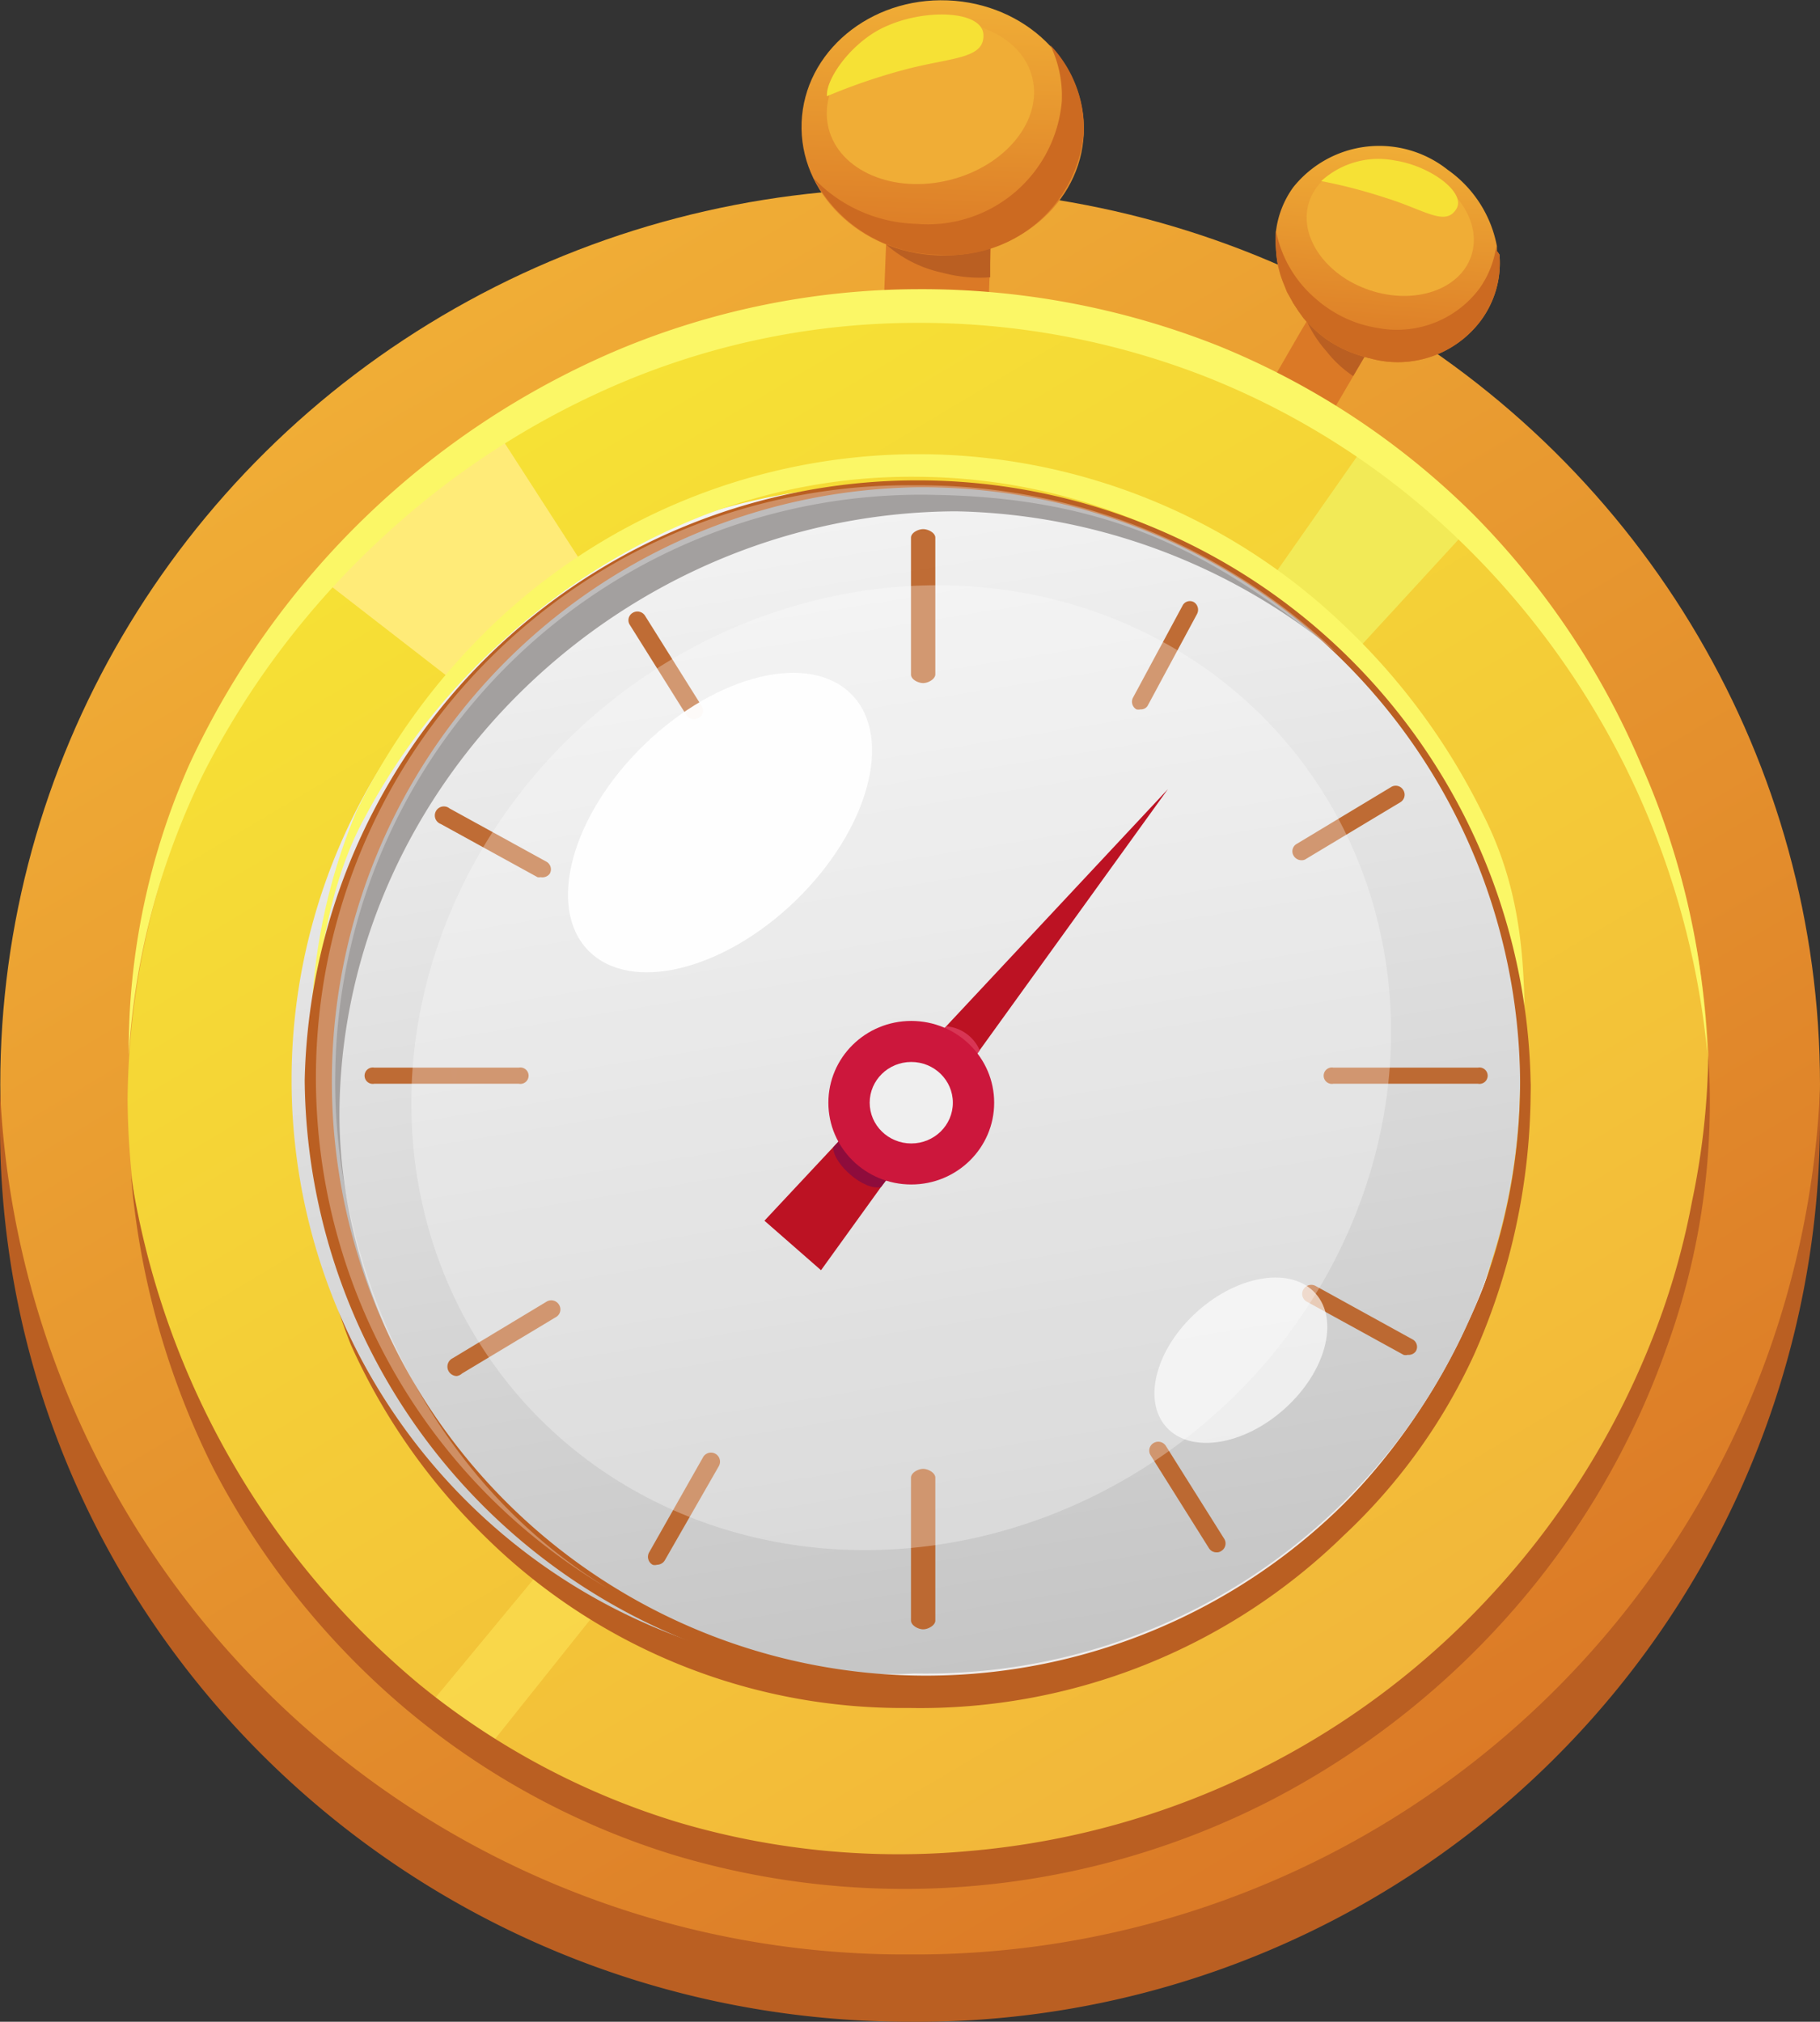 <svg xmlns="http://www.w3.org/2000/svg" xmlns:xlink="http://www.w3.org/1999/xlink" viewBox="0 0 64.33 71.45"><rect x="0" y="0" width="64.33" height="71.45" fill="#333333" stroke="none"/><defs><linearGradient id="Безымянный_градиент_104" x1="16.07" y1="11.35" x2="48.67" y2="65.97" gradientUnits="userSpaceOnUse"><stop offset="0" stop-color="#f0ad36"/><stop offset="1" stop-color="#db7926"/></linearGradient><linearGradient id="Безымянный_градиент_104-2" x1="95.65" y1="-24.37" x2="95.65" y2="-15.35" gradientTransform="rotate(90 52.3 -38.84)" xlink:href="#Безымянный_градиент_104"/><linearGradient id="Безымянный_градиент_104-3" x1="173.6" y1="-47.41" x2="173.6" y2="-39.84" gradientTransform="rotate(4.48 -561.1 -1609.57)" xlink:href="#Безымянный_градиент_104"/><linearGradient id="Безымянный_градиент_131" x1="18.53" y1="15.38" x2="46.8" y2="62.75" gradientUnits="userSpaceOnUse"><stop offset="0" stop-color="#f6e135"/><stop offset="1" stop-color="#f2b53a"/></linearGradient><linearGradient id="Безымянный_градиент_5" x1="29.04" y1="17.46" x2="35.75" y2="58.91" gradientUnits="userSpaceOnUse"><stop offset="0" stop-color="#f3f3f3"/><stop offset="1" stop-color="#c5c5c5"/></linearGradient><radialGradient id="Безымянный_градиент_374" cx="4114.92" cy="-6668.11" r="16.1" gradientTransform="matrix(.99 -.02 .03 .82 -3869.86 5571.42)" gradientUnits="userSpaceOnUse"><stop offset="0" stop-color="#fff"/><stop offset=".04" stop-color="#fff" stop-opacity=".94"/><stop offset=".25" stop-color="#fff" stop-opacity=".66"/><stop offset=".45" stop-color="#fff" stop-opacity=".42"/><stop offset=".63" stop-color="#fff" stop-opacity=".24"/><stop offset=".78" stop-color="#fff" stop-opacity=".11"/><stop offset=".91" stop-color="#fff" stop-opacity=".03"/><stop offset="1" stop-color="#fff" stop-opacity="0"/></radialGradient><style>.cls-17,.cls-2{fill:#ba5f22}.cls-3{fill:#db7926}.cls-5{fill:#cc6a21}.cls-6{fill:#f0ad36}.cls-7{fill:#f6e135}.cls-13{fill:#fbf766}.cls-17{opacity:.9}.cls-18{fill:#fff;opacity:.3}</style></defs><g id="Шар_2" data-name="Шар 2"><g id="Комментарии"><ellipse cx="32.17" cy="38.32" rx="32.16" ry="31.67" fill="url(#Безымянный_градиент_104)"/><path class="cls-2" d="M64.33 39.78a31.91 31.91 0 01-32.16 31.67C14.41 71.45 0 57.27 0 39.78v-1.26a32 32 0 0032.17 30.55 32 32 0 0032.16-30.55v1.26z"/><path class="cls-3" transform="rotate(2.22 33.25 10.46)" d="M31.25 7.73h3.7v5.28h-3.7z"/><path class="cls-2" d="M31.32 8.64a4.39 4.39 0 002 1A5 5 0 0035 9.8V8.44z"/><ellipse cx="33.32" cy="4.52" rx="4.51" ry="4.99" transform="rotate(-87.78 33.32 4.52)" fill="url(#Безымянный_градиент_104-2)"/><path class="cls-5" d="M38.31 4.71A4.78 4.78 0 0133.15 9a5.05 5.05 0 01-4.39-2.7 5.2 5.2 0 003.61 1.61 4.76 4.76 0 005.16-4.32 4.11 4.11 0 00-.41-2 4.28 4.28 0 011.19 3.12z"/><ellipse class="cls-6" cx="32.82" cy="3.53" rx="3.71" ry="2.81" transform="rotate(-14 33.28 3.31)"/><path class="cls-7" d="M34.76 1.27c0 .82-1.16.76-2.78 1.19a21 21 0 00-2.75.94c-.05-.63.93-2 2.16-2.5 1.41-.61 3.4-.51 3.37.37z"/><path class="cls-3" d="M48.78 11.66l-.24.41-.31.54-.49.84-.41.7-1.71 2.93-2.07-1.2 1.71-2.93.71-1.23.22-.37.01-.01.19-.32.21-.37.11-.19 2 1.17.07.03z"/><path class="cls-2" d="M48.72 12.16l-.31.5-.18-.05-.4.68a4 4 0 01-.94-.87 4.33 4.33 0 01-.7-1.07l-.06-.07-.06-.07-.17-.21-.21-.32.69.34 2.15 1.05z"/><path d="M52.34 11.33a3.66 3.66 0 01-3.93 1.33l-.18-.05A4.29 4.29 0 0146.9 12a4 4 0 01-.44-.36l-.18-.18-.08-.09-.07-.06-.06-.07-.17-.24-.2-.32-.21-.36-.1-.25a3.52 3.52 0 01-.15-.42l-.06-.23a4.66 4.66 0 01-.08-.64 4 4 0 010-.6 3.34 3.34 0 01.61-1.56A3.89 3.89 0 0151.17 6a4.26 4.26 0 011.74 2.7v.18A.86.86 0 0153 9a3.42 3.42 0 01-.66 2.33z" fill="url(#Безымянный_градиент_104-3)"/><path class="cls-5" d="M52.34 11.33a3.66 3.66 0 01-3.93 1.33l-.18-.05A4.29 4.29 0 0146.9 12a4 4 0 01-.44-.36l-.18-.18-.09-.08-.06-.07-.06-.07-.17-.24-.21-.32-.2-.36-.1-.25a3.52 3.52 0 01-.15-.42l-.06-.23a3.5 3.5 0 01-.08-.64 4.42 4.42 0 010-.63 4.22 4.22 0 001.48 2.47 2.47 2.47 0 00.27.21 4.27 4.27 0 001.84.76 3.64 3.64 0 003.6-1.39 3.37 3.37 0 00.6-1.53v.18A.86.86 0 0153 9a3.42 3.42 0 01-.66 2.33z"/><ellipse class="cls-6" cx="49.13" cy="8.09" rx="2.29" ry="3.02" transform="rotate(-71.4 49.13 8.08)"/><path class="cls-7" d="M51.46 7.41c-.39.59-1.13 0-2.46-.41a18.36 18.36 0 00-2.3-.6 3 3 0 012.59-.73c1.28.19 2.58 1.16 2.17 1.74z"/><path d="M60.41 38.46c0 15.23-12.94 28-27.9 28a27.8 27.8 0 01-28-27.58 27.8 27.8 0 0128-27.58c15.49.01 27.9 11.93 27.9 27.16z" fill="url(#Безымянный_градиент_131)"/><path fill="#ffeb78" d="M17.51 15.15l3.74 5.8-4.46 3.71-5.38-4.17 6.1-5.34z"/><path fill="#f2ea57" d="M51.88 18.71L47 24.02l-2.86-2.42 4.12-5.89 3.62 3z"/><path fill="#ffeb5c" opacity=".5" d="M21.41 56.55l-3.98 4.99-2.2-1.35 4.1-4.95 2.08 1.31z"/><path class="cls-2" d="M60.38 37.27a25.33 25.33 0 01-1.51 10.46A28.38 28.38 0 0153.4 57a29.22 29.22 0 01-8.53 6.65 28.34 28.34 0 01-21.17 1.87 27.15 27.15 0 01-9.47-5.22 28.07 28.07 0 01-6.7-8.43 28.36 28.36 0 01-2.9-10.33 29.27 29.27 0 0010.21 18A26.77 26.77 0 0024 64.41a27.46 27.46 0 0010.32 1 28.37 28.37 0 0018.38-9.03 28.94 28.94 0 005.62-8.86 26.43 26.43 0 001.49-5.08 26.49 26.49 0 00.57-5.17z"/><path class="cls-13" d="M4.55 37.27A24.89 24.89 0 016.7 27a29.32 29.32 0 0115.11-14.62 27.61 27.61 0 0110.62-2.16 28.44 28.44 0 0110.63 2 27.44 27.44 0 019 5.94A28.2 28.2 0 0158 27a27.46 27.46 0 012.35 10.24 29.09 29.09 0 00-9-18.37 27.33 27.33 0 00-8.74-5.56 27.76 27.76 0 00-10.2-1.9 26.87 26.87 0 00-10.17 2A29.06 29.06 0 0013.51 19a29.64 29.64 0 00-6.28 8.26 26.18 26.18 0 00-2.68 10.01z"/><path d="M50.41 28c5.83 10.28 3.13 23.17-7.66 29.11a21 21 0 01-28-7.72c-.15-.25 10.08 14.87 27.46 6.41 9.52-4.64 12.88-18 7.64-28.18.15.2.42.08.56.38z" fill="#efeceb"/><path class="cls-2" d="M54.1 38.18a23 23 0 01-2 9.7 20.42 20.42 0 01-4.61 6.39 21.42 21.42 0 01-15.36 6.09 21 21 0 01-15-6.07 22.15 22.15 0 01-4.73-6.77 20.51 20.51 0 01-1.4-8.89c.28 2.93.4 5 1.67 7.56a24.07 24.07 0 004.66 7.07 23.08 23.08 0 006.9 4.6 20.66 20.66 0 008 1.48A19.62 19.62 0 0040.15 58a23.08 23.08 0 007-4.49 22.44 22.44 0 004.7-6.69 24 24 0 002.25-8.64z"/><path d="M53.73 38a21 21 0 01-21.4 21.14 21 21 0 110-41.95c11.76.02 21.4 9.24 21.4 20.81z" fill="url(#Безымянный_градиент_5)"/><path d="M12 39.15c-.09 6.11 3.22 12.67 8.8 16.87A21.6 21.6 0 0111 37.73c.06-11.06 9.14-20 21.16-20.56a21.07 21.07 0 0115.22 6 21.78 21.78 0 00-13.59-5.1C22 18.12 12.17 27.68 12 39.15z" fill="#a3a09f"/><path class="cls-13" d="M11 37a20.64 20.64 0 011.61-8.35A23.42 23.42 0 0117.5 22a21.76 21.76 0 0129.9 0 23.36 23.36 0 015 6.74c1.49 2.91 1.49 5.61 1.5 8.29a20 20 0 00-2.1-7.86 22.21 22.21 0 00-4.84-6.44 23 23 0 00-6.73-4.31 20.72 20.72 0 00-7.76-1.57 20.39 20.39 0 00-7.79 1.44 23.08 23.08 0 00-6.77 4.23 22.78 22.78 0 00-5 6.34C11.61 31.2 11.2 34.25 11 37z"/><path class="cls-2" d="M32.44 59.52a21.53 21.53 0 01-21.67-21.34 21.67 21.67 0 0143.33 0 21.53 21.53 0 01-21.66 21.34zm0-42.3a21 21 0 1021.29 21 21.15 21.15 0 00-21.29-21z"/><path class="cls-17" d="M32.63 24.14c-.18 0-.43-.13-.43-.3V19c0-.17.25-.3.43-.3s.43.13.43.3v4.83c0 .17-.25.31-.43.31zM32.63 57.58c-.18 0-.43-.14-.43-.31v-5.05c0-.17.25-.31.43-.31s.43.14.43.31v5.05c0 .17-.25.31-.43.31zM52.24 38.3h-5.11a.29.29 0 110-.57h5.11a.29.29 0 110 .57zM18.34 38.3h-5.11a.29.29 0 110-.57h5.11a.29.29 0 110 .57zM24.52 25.42a.3.3 0 01-.26-.15l-2-3.19a.3.3 0 01.1-.42.32.32 0 01.44.1l2 3.19a.29.29 0 01-.1.42.34.34 0 01-.18.05zM43 54.86a.31.31 0 01-.27-.15l-2.06-3.28a.31.31 0 01.1-.43.32.32 0 01.44.1l2.06 3.28a.31.31 0 01-.1.43.26.26 0 01-.17.05zM46 30.4a.32.32 0 01-.27-.15.3.3 0 01.11-.43l3.32-2a.31.31 0 01.44.1.31.31 0 01-.1.43l-3.33 2a.26.26 0 01-.17.05zM16.14 48.63a.34.34 0 01-.27-.15A.33.33 0 0116 48l3.32-2a.32.32 0 01.44.11.31.31 0 01-.1.43l-3.33 2a.34.34 0 01-.19.09zM19.11 31a.28.28 0 01-.11 0l-3.42-1.88a.32.32 0 11.31-.55l3.42 1.88a.31.31 0 01.12.43.33.33 0 01-.32.12zM49.76 47.88a.28.28 0 01-.15 0L46.19 46a.31.31 0 01-.12-.43.32.32 0 01.44-.12l3.41 1.88a.3.3 0 01.12.43.31.31 0 01-.28.12zM40.31 25.07a.33.33 0 01-.14 0 .31.31 0 01-.12-.42l1.75-3.25a.29.29 0 01.4-.12.32.32 0 01.11.42l-1.75 3.25a.28.28 0 01-.25.12zM23.22 55.3a.26.26 0 01-.15 0 .32.32 0 01-.13-.43l1.91-3.37a.32.32 0 01.56.31l-1.91 3.33a.33.33 0 01-.28.16z"/><ellipse class="cls-18" cx="31.86" cy="37.73" rx="17.82" ry="16.52" transform="rotate(-39.08 31.86 37.74)"/><ellipse cx="43.86" cy="48.07" rx="3.54" ry="2.31" transform="rotate(-41.83 43.86 48.07)" opacity=".65" fill="#fff"/><ellipse cx="27.7" cy="33.63" rx="12.99" ry="9.8" transform="rotate(-39.05 27.7 33.63)" opacity=".6" fill="url(#Безымянный_градиент_374)"/><ellipse cx="25.45" cy="29.07" rx="6.49" ry="3.84" transform="rotate(-44.08 25.45 29.07)" opacity=".95" fill="#fff"/><path class="cls-18" d="M11.85 38c-.09 6.11 2.83 14 9.66 18.15a20.94 20.94 0 0110.82-39 21.36 21.36 0 0114.93 5.93c-4-3.24-7.63-5.48-14.2-5.59A20.7 20.7 0 0011.85 38z"/><path fill="#bc1223" d="M41.28 27.89L27.02 43.14l2 1.75 12.26-17z"/><path d="M29.65 40.33l-.2.22c0 .59 1.1 1.55 1.69 1.4l.21-.27z" fill="#8e0c3c"/><path d="M34.41 37.41l.22-.29a1.41 1.41 0 00-1.18-.85l-.35.37z" fill="#d83554"/><ellipse cx="32.21" cy="38.97" rx="2.93" ry="2.89" fill="#cc173c"/><ellipse cx="32.21" cy="38.97" rx="1.47" ry="1.44" fill="#efefef"/></g></g></svg>